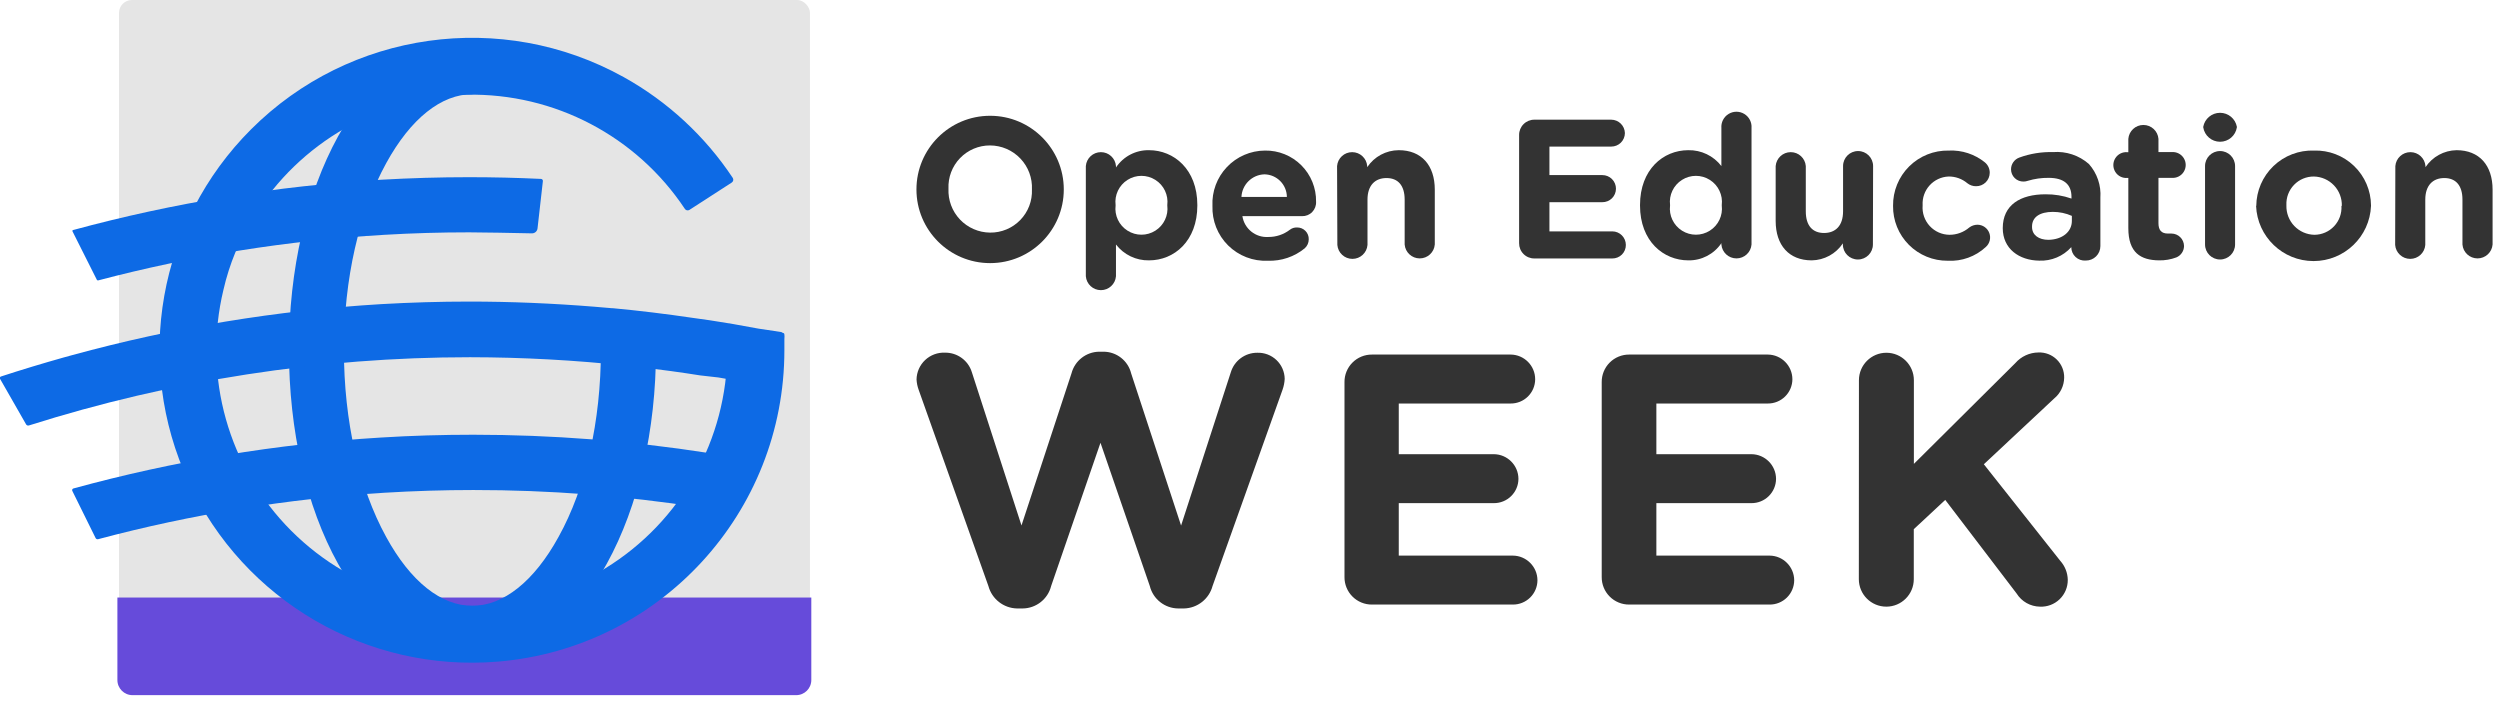 <?xml version="1.0" encoding="UTF-8"?>
<svg width="263px" height="74px" viewBox="0 0 263 74" version="1.1" xmlns="http://www.w3.org/2000/svg" xmlns:xlink="http://www.w3.org/1999/xlink">
    <!-- Generator: Sketch 60.1 (88133) - https://sketch.com -->
    <title>oeweek</title>
    <desc>Created with Sketch.</desc>
    <g id="2020" stroke="none" stroke-width="1" fill="none" fill-rule="evenodd">
        <g id="home-after-week" transform="translate(-44, -24)" fill-rule="nonzero">
            <g id="oeweek" transform="translate(43, 24)">
                <rect id="Rectangle" fill="#E5E5E5" x="13.52" y="0" width="72.69" height="72.86" rx="1.36"></rect>
                <path d="M13.35,62.86 L86.35,62.86 L86.35,71.54 C86.35,72.418 85.638,73.13 84.76,73.13 L14.94,73.13 C14.062,73.13 13.35,72.418 13.35,71.54 L13.35,62.86 Z" id="Path" fill="#664BDA"></path>
                <g id="Icon-link" transform="translate(0.33, 3.31)" fill="#0D6AE5">
                    <g id="Icon">
                        <path d="M50.371,66.236 C44.883,66.236 39.865,62.605 36.234,55.999 C32.884,49.969 31.068,41.962 31.068,33.52 C31.068,25.078 32.904,17.085 36.234,11.035 C39.865,4.435 44.89,0.797 50.371,0.797 C51.973,0.797 53.272,2.096 53.272,3.698 C53.272,5.301 51.973,6.599 50.371,6.599 C47.094,6.599 43.878,9.166 41.312,13.829 C38.445,19.041 36.85,26.029 36.85,33.5 C36.85,40.971 38.431,47.972 41.299,53.185 C43.865,57.875 47.081,60.421 50.357,60.421 C53.633,60.421 56.856,57.848 59.422,53.185 C62.31,47.992 63.885,41.004 63.885,33.5 C63.833,32.431 64.374,31.421 65.292,30.872 C66.209,30.322 67.355,30.322 68.273,30.872 C69.191,31.421 69.731,32.431 69.68,33.5 C69.68,41.942 67.844,49.928 64.514,55.978 C60.883,62.605 55.865,66.236 50.371,66.236 Z" id="Path"></path>
                        <path d="M8.274,48.327 C8.253,48.28 8.252,48.226 8.273,48.179 C8.293,48.132 8.333,48.095 8.382,48.079 C18.953,45.181 29.795,43.385 40.736,42.719 C43.959,42.518 47.228,42.424 50.464,42.424 C58.727,42.426 66.976,43.065 75.141,44.334 L78.008,44.776 L77.11,50.511 L74.243,50.062 C66.375,48.845 58.426,48.236 50.464,48.24 C47.349,48.24 44.193,48.34 41.084,48.528 C30.917,49.153 20.838,50.789 10.995,53.412 C10.888,53.443 10.775,53.392 10.727,53.292 L8.274,48.327 Z" id="Path"></path>
                        <path d="M0.67,36.535 C0.648,36.493 0.644,36.443 0.661,36.398 C0.678,36.354 0.713,36.318 0.757,36.301 C2.928,35.59 5.152,34.92 7.383,34.291 L7.383,34.291 L8.288,34.043 C18.91,31.137 29.804,29.341 40.796,28.683 C43.845,28.509 46.94,28.415 50.016,28.415 C54.384,28.415 58.819,28.602 63.208,28.957 L63.757,29.004 L65.023,29.111 L65.117,29.111 C67.878,29.366 70.725,29.715 73.593,30.137 L75.348,30.384 L75.348,30.384 C76.018,30.485 76.688,30.592 77.358,30.706 L77.398,30.706 L80.467,31.262 L82.799,31.611 C83.028,31.66 83.186,31.872 83.167,32.106 L82.765,37.594 L79.368,36.964 C78.397,36.776 77.358,36.589 76.253,36.401 L74.31,36.18 C73.398,36.033 72.44,35.892 71.275,35.731 C70.27,35.59 69.385,35.477 68.595,35.383 L66.645,35.168 C61.155,34.577 55.638,34.277 50.116,34.27 C34.374,34.273 18.726,36.693 3.719,41.446 C3.6,41.487 3.469,41.436 3.41,41.326 L0.67,36.535 Z" id="Path"></path>
                        <path d="M57.781,15.745 C57.788,15.688 57.772,15.63 57.735,15.585 C57.698,15.541 57.644,15.514 57.587,15.511 C55.067,15.39 52.528,15.33 50.022,15.33 C46.94,15.33 43.818,15.423 40.756,15.598 C29.802,16.244 18.945,18.017 8.355,20.891 C8.327,20.898 8.304,20.917 8.292,20.943 C8.281,20.969 8.281,20.999 8.295,21.025 L10.861,26.13 C10.887,26.178 10.942,26.203 10.995,26.19 C20.844,23.593 30.929,21.986 41.098,21.393 C44.046,21.219 47.047,21.132 50.022,21.132 C51.362,21.132 54.806,21.199 56.628,21.239 C56.931,21.244 57.187,21.017 57.218,20.716 L57.781,15.745 Z" id="Path"></path>
                        <path d="M53.077,66.29 C39.327,67.451 26.316,59.898 20.505,47.382 C14.694,34.866 17.321,20.053 27.081,10.298 C37.46,-0.08 53.459,-2.322 66.29,4.804 C70.906,7.371 74.84,11.008 77.76,15.41 C77.861,15.573 77.813,15.787 77.653,15.892 L73.204,18.767 C73.126,18.819 73.029,18.837 72.937,18.817 C72.845,18.797 72.765,18.74 72.715,18.66 C67.629,11.012 58.994,6.485 49.811,6.654 C40.628,6.822 32.165,11.661 27.363,19.49 C25.874,21.859 24.796,24.461 24.174,27.189 C21.983,36.302 24.687,45.899 31.312,52.529 C37.938,59.159 47.534,61.869 56.648,59.684 C59.366,59.057 61.959,57.979 64.32,56.494 C72.311,51.6 77.183,42.904 77.184,33.533 L77.184,31.738 L81.586,31.503 L83.053,31.718 C83.129,31.731 83.185,31.795 83.187,31.872 L83.187,33.533 C83.192,50.619 70.103,64.858 53.077,66.29 Z" id="Path"></path>
                    </g>
                </g>
                <path d="M97.41,19.93 L97.41,19.93 C97.41,15.65 100.88,12.18 105.16,12.18 C109.44,12.18 112.91,15.65 112.91,19.93 L112.91,19.93 C112.91,24.21 109.44,27.68 105.16,27.68 C100.88,27.68 97.41,24.21 97.41,19.93 L97.41,19.93 Z M109.56,19.93 L109.56,19.93 C109.614,18.724 109.175,17.549 108.342,16.675 C107.51,15.801 106.357,15.304 105.15,15.3 C103.958,15.296 102.817,15.78 101.991,16.64 C101.166,17.499 100.728,18.659 100.78,19.85 L100.78,19.85 C100.726,21.048 101.16,22.216 101.984,23.088 C102.808,23.959 103.951,24.458 105.15,24.47 C106.347,24.485 107.497,24.007 108.331,23.148 C109.165,22.29 109.61,21.126 109.56,19.93 L109.56,19.93 Z" id="Shape" fill="#333333"></path>
                <path d="M115.23,17.47 C115.296,16.643 115.986,16.006 116.815,16.006 C117.644,16.006 118.334,16.643 118.4,17.47 L118.4,17.62 C119.173,16.458 120.485,15.772 121.88,15.8 C124.48,15.8 126.96,17.8 126.96,21.57 L126.96,21.62 C126.96,25.35 124.53,27.39 121.88,27.39 C120.521,27.418 119.229,26.798 118.4,25.72 L118.4,29.06 C118.334,29.887 117.644,30.524 116.815,30.524 C115.986,30.524 115.296,29.887 115.23,29.06 L115.23,17.47 Z M123.8,21.62 L123.8,21.57 C123.928,20.519 123.439,19.489 122.544,18.924 C121.65,18.358 120.51,18.358 119.616,18.924 C118.721,19.489 118.232,20.519 118.36,21.57 L118.36,21.62 C118.232,22.671 118.721,23.701 119.616,24.266 C120.51,24.832 121.65,24.832 122.544,24.266 C123.439,23.701 123.928,22.671 123.8,21.62 L123.8,21.62 Z" id="Shape" fill="#333333"></path>
                <path d="M134.38,27.43 C132.824,27.501 131.309,26.918 130.201,25.822 C129.094,24.726 128.495,23.217 128.55,21.66 L128.55,21.66 C128.479,20.148 129.028,18.672 130.07,17.574 C131.112,16.475 132.556,15.849 134.07,15.84 C135.504,15.815 136.887,16.374 137.901,17.389 C138.916,18.403 139.475,19.786 139.45,21.22 C139.473,21.623 139.325,22.016 139.044,22.305 C138.763,22.594 138.373,22.752 137.97,22.74 L131.7,22.74 C131.905,24.067 133.09,25.018 134.43,24.93 C135.242,24.936 136.034,24.672 136.68,24.18 C136.898,24.006 137.172,23.917 137.45,23.93 C137.781,23.924 138.101,24.055 138.333,24.291 C138.566,24.527 138.691,24.849 138.68,25.18 C138.68,25.539 138.527,25.881 138.26,26.12 C137.169,27.013 135.789,27.479 134.38,27.43 L134.38,27.43 Z M136.38,20.72 C136.369,19.418 135.322,18.362 134.02,18.34 C132.716,18.38 131.662,19.417 131.6,20.72 L136.38,20.72 Z" id="Shape" fill="#333333"></path>
                <path d="M141.66,17.47 C141.726,16.643 142.416,16.006 143.245,16.006 C144.074,16.006 144.764,16.643 144.83,17.47 L144.83,17.59 C145.568,16.476 146.814,15.805 148.15,15.8 C150.54,15.8 151.94,17.39 151.94,19.95 L151.94,25.72 C151.874,26.547 151.184,27.184 150.355,27.184 C149.526,27.184 148.836,26.547 148.77,25.72 L148.77,21 C148.77,19.5 148.06,18.73 146.86,18.73 C145.66,18.73 144.86,19.5 144.86,21 L144.86,25.77 C144.794,26.597 144.104,27.234 143.275,27.234 C142.446,27.234 141.756,26.597 141.69,25.77 L141.66,17.47 Z" id="Path" fill="#333333"></path>
                <path d="M160.81,25.58 L160.81,14.2 C160.807,13.772 160.976,13.361 161.279,13.059 C161.581,12.756 161.992,12.587 162.42,12.59 L170.5,12.59 C171.282,12.595 171.918,13.219 171.94,14 C171.937,14.379 171.784,14.742 171.514,15.008 C171.244,15.275 170.879,15.423 170.5,15.42 L164,15.42 L164,18.42 L169.56,18.42 C169.943,18.417 170.311,18.568 170.581,18.839 C170.852,19.109 171.003,19.477 171,19.86 C170.997,20.238 170.844,20.6 170.574,20.865 C170.303,21.129 169.938,21.275 169.56,21.27 L164,21.27 L164,24.34 L170.61,24.34 C171.4,24.34 172.04,24.98 172.04,25.77 C172.043,26.149 171.893,26.513 171.624,26.781 C171.354,27.048 170.989,27.195 170.61,27.19 L162.42,27.19 C161.991,27.195 161.579,27.028 161.276,26.724 C160.972,26.421 160.805,26.009 160.81,25.58 L160.81,25.58 Z" id="Path" fill="#333333"></path>
                <path d="M185.26,25.72 C185.194,26.547 184.504,27.184 183.675,27.184 C182.846,27.184 182.156,26.547 182.09,25.72 L182.09,25.58 C181.313,26.735 180.002,27.417 178.61,27.39 C176.01,27.39 173.53,25.39 173.53,21.62 L173.53,21.57 C173.53,17.84 175.96,15.8 178.61,15.8 C179.969,15.772 181.261,16.392 182.09,17.47 L182.09,13.47 C182.043,12.874 182.334,12.301 182.844,11.989 C183.354,11.676 183.996,11.676 184.506,11.989 C185.016,12.301 185.307,12.874 185.26,13.47 L185.26,25.72 Z M176.69,21.57 L176.69,21.62 C176.562,22.671 177.051,23.701 177.946,24.266 C178.84,24.832 179.98,24.832 180.874,24.266 C181.769,23.701 182.258,22.671 182.13,21.62 L182.13,21.57 C182.258,20.519 181.769,19.489 180.874,18.924 C179.98,18.358 178.84,18.358 177.946,18.924 C177.051,19.489 176.562,20.519 176.69,21.57 L176.69,21.57 Z" id="Shape" fill="#333333"></path>
                <path d="M198.03,25.72 C198.03,26.593 197.323,27.3 196.45,27.3 C195.577,27.3 194.87,26.593 194.87,25.72 L194.87,25.6 C194.14,26.702 192.912,27.372 191.59,27.39 C189.2,27.39 187.8,25.8 187.8,23.24 L187.8,17.47 C187.866,16.643 188.556,16.006 189.385,16.006 C190.214,16.006 190.904,16.643 190.97,17.47 L190.97,22.24 C190.97,23.74 191.68,24.51 192.89,24.51 C194.1,24.51 194.89,23.74 194.89,22.24 L194.89,17.47 C194.89,16.597 195.597,15.89 196.47,15.89 C197.343,15.89 198.05,16.597 198.05,17.47 L198.03,25.72 Z" id="Path" fill="#333333"></path>
                <path d="M200.15,21.66 L200.15,21.66 C200.128,20.103 200.74,18.603 201.845,17.506 C202.95,16.409 204.453,15.807 206.01,15.84 C207.391,15.773 208.747,16.218 209.82,17.09 C210.141,17.361 210.324,17.76 210.32,18.18 C210.317,18.558 210.164,18.92 209.894,19.185 C209.623,19.449 209.258,19.595 208.88,19.59 C208.55,19.594 208.229,19.485 207.97,19.28 C207.412,18.808 206.701,18.555 205.97,18.57 C205.212,18.606 204.5,18.943 203.991,19.506 C203.482,20.069 203.219,20.812 203.26,21.57 L203.26,21.62 C203.199,22.411 203.469,23.191 204.006,23.775 C204.542,24.359 205.297,24.694 206.09,24.7 C206.853,24.7 207.591,24.427 208.17,23.93 C208.419,23.744 208.72,23.643 209.03,23.64 C209.587,23.644 210.083,23.993 210.276,24.515 C210.469,25.037 210.32,25.624 209.9,25.99 C208.817,26.992 207.373,27.511 205.9,27.43 C204.367,27.444 202.894,26.839 201.812,25.754 C200.73,24.668 200.131,23.193 200.15,21.66 L200.15,21.66 Z" id="Path" fill="#333333"></path>
                <path d="M211.69,24 L211.69,24 C211.69,21.56 213.54,20.44 216.19,20.44 C217.119,20.43 218.043,20.583 218.92,20.89 L218.92,20.71 C218.92,19.39 218.11,18.71 216.52,18.71 C215.778,18.701 215.04,18.805 214.33,19.02 C214.186,19.072 214.033,19.099 213.88,19.1 C213.533,19.108 213.197,18.976 212.948,18.733 C212.7,18.49 212.56,18.157 212.56,17.81 C212.563,17.261 212.905,16.771 213.42,16.58 C214.559,16.163 215.767,15.967 216.98,16 C218.354,15.891 219.713,16.342 220.75,17.25 C221.618,18.225 222.054,19.509 221.96,20.81 L221.96,25.89 C221.96,26.297 221.797,26.686 221.508,26.972 C221.218,27.258 220.827,27.415 220.42,27.41 C220.027,27.441 219.64,27.306 219.351,27.038 C219.062,26.77 218.899,26.394 218.9,26 L218.9,26 C218.043,26.955 216.802,27.476 215.52,27.42 C213.42,27.39 211.69,26.18 211.69,24 Z M218.96,23.27 L218.96,22.71 C218.33,22.431 217.649,22.288 216.96,22.29 C215.6,22.29 214.77,22.83 214.77,23.83 L214.77,23.88 C214.77,24.73 215.48,25.23 216.5,25.23 C217.96,25.2 218.96,24.39 218.96,23.24 L218.96,23.27 Z" id="Shape" fill="#333333"></path>
                <path d="M224.9,24 L224.9,18.72 L224.8,18.72 C224.288,18.764 223.795,18.516 223.526,18.078 C223.256,17.641 223.256,17.089 223.526,16.652 C223.795,16.214 224.288,15.966 224.8,16.01 L224.9,16.01 L224.9,14.61 C224.966,13.783 225.656,13.146 226.485,13.146 C227.314,13.146 228.004,13.783 228.07,14.61 L228.07,16 L229.46,16 C229.972,15.956 230.465,16.204 230.734,16.642 C231.004,17.079 231.004,17.631 230.734,18.068 C230.465,18.506 229.972,18.754 229.46,18.71 L228.07,18.71 L228.07,23.48 C228.07,24.21 228.38,24.57 229.07,24.57 L229.44,24.57 C230.167,24.575 230.755,25.163 230.76,25.89 C230.752,26.413 230.433,26.881 229.95,27.08 C229.368,27.298 228.751,27.403 228.13,27.39 C226.21,27.37 224.9,26.6 224.9,24 Z" id="Path" fill="#333333"></path>
                <path d="M232.78,13.34 C232.938,12.487 233.682,11.867 234.55,11.867 C235.418,11.867 236.162,12.487 236.32,13.34 L236.32,13.39 C236.188,14.266 235.436,14.913 234.55,14.913 C233.664,14.913 232.912,14.266 232.78,13.39 L232.78,13.34 Z M232.97,17.47 C232.97,16.597 233.677,15.89 234.55,15.89 C235.423,15.89 236.13,16.597 236.13,17.47 L236.13,25.72 C236.13,26.593 235.423,27.3 234.55,27.3 C233.677,27.3 232.97,26.593 232.97,25.72 L232.97,17.47 Z" id="Shape" fill="#333333"></path>
                <path d="M238.36,21.66 L238.36,21.66 C238.373,20.077 239.024,18.565 240.167,17.47 C241.31,16.374 242.847,15.786 244.43,15.84 C245.997,15.789 247.518,16.373 248.647,17.459 C249.777,18.546 250.42,20.043 250.43,21.61 L250.43,21.66 C250.298,24.903 247.631,27.464 244.385,27.464 C241.139,27.464 238.472,24.903 238.34,21.66 L238.36,21.66 Z M247.36,21.66 L247.36,21.66 C247.384,20.861 247.088,20.085 246.538,19.505 C245.988,18.925 245.229,18.588 244.43,18.57 C243.641,18.561 242.882,18.877 242.334,19.445 C241.785,20.013 241.494,20.781 241.53,21.57 L241.53,21.62 C241.509,22.419 241.807,23.194 242.359,23.772 C242.911,24.35 243.671,24.684 244.47,24.7 C245.259,24.699 246.012,24.372 246.552,23.796 C247.092,23.22 247.37,22.447 247.32,21.66 L247.36,21.66 Z" id="Shape" fill="#333333"></path>
                <path d="M252.99,17.47 C253.056,16.643 253.746,16.006 254.575,16.006 C255.404,16.006 256.094,16.643 256.16,17.47 L256.16,17.59 C256.888,16.491 258.112,15.821 259.43,15.8 C261.82,15.8 263.22,17.39 263.22,19.95 L263.22,25.72 C263.154,26.547 262.464,27.184 261.635,27.184 C260.806,27.184 260.116,26.547 260.05,25.72 L260.05,21 C260.05,19.5 259.34,18.73 258.14,18.73 C256.94,18.73 256.14,19.5 256.14,21 L256.14,25.77 C256.074,26.597 255.384,27.234 254.555,27.234 C253.726,27.234 253.036,26.597 252.97,25.77 L252.99,17.47 Z" id="Path" fill="#333333"></path>
                <path d="M97.64,41 C97.514,40.653 97.44,40.289 97.42,39.92 C97.433,39.144 97.759,38.407 98.324,37.876 C98.889,37.345 99.645,37.065 100.42,37.1 C101.713,37.084 102.862,37.923 103.24,39.16 L108.46,55.28 L113.72,39.28 C114.064,37.959 115.245,37.027 116.61,37 L117.07,37 C118.459,36.993 119.671,37.94 120,39.29 L125.25,55.29 L130.48,39.17 C130.848,37.943 131.979,37.105 133.26,37.11 C134.01,37.083 134.74,37.36 135.284,37.877 C135.827,38.395 136.14,39.109 136.15,39.86 C136.131,40.242 136.056,40.619 135.93,40.98 L128.56,61.65 C128.193,63.014 126.972,63.974 125.56,64.01 L124.96,64.01 C123.538,64.002 122.303,63.03 121.96,61.65 L116.77,46.58 L111.58,61.65 C111.234,63.028 110.001,63.998 108.58,64.01 L107.98,64.01 C106.568,63.974 105.347,63.014 104.98,61.65 L97.64,41 Z" id="Path" fill="#333333"></path>
                <path d="M142.44,60.71 L142.44,40.19 C142.435,39.422 142.737,38.684 143.281,38.141 C143.824,37.597 144.562,37.295 145.33,37.3 L159.91,37.3 C161.342,37.306 162.5,38.468 162.5,39.9 C162.497,40.582 162.222,41.236 161.736,41.714 C161.25,42.193 160.592,42.458 159.91,42.45 L148.15,42.45 L148.15,47.78 L158.15,47.78 C159.58,47.791 160.735,48.95 160.74,50.38 C160.735,51.062 160.459,51.713 159.973,52.191 C159.487,52.67 158.832,52.935 158.15,52.93 L148.15,52.93 L148.15,58.45 L160.15,58.45 C161.58,58.461 162.735,59.62 162.74,61.05 C162.735,61.732 162.459,62.383 161.973,62.861 C161.487,63.34 160.832,63.605 160.15,63.6 L145.33,63.6 C144.562,63.605 143.824,63.303 143.281,62.759 C142.737,62.216 142.435,61.478 142.44,60.71 Z" id="Path" fill="#333333"></path>
                <path d="M169.5,60.71 L169.5,40.19 C169.495,39.422 169.797,38.684 170.341,38.141 C170.884,37.597 171.622,37.295 172.39,37.3 L186.97,37.3 C188.4,37.311 189.555,38.47 189.56,39.9 C189.555,40.582 189.279,41.233 188.793,41.711 C188.307,42.19 187.652,42.455 186.97,42.45 L175.25,42.45 L175.25,47.78 L185.25,47.78 C186.68,47.791 187.835,48.95 187.84,50.38 C187.835,51.062 187.559,51.713 187.073,52.191 C186.587,52.67 185.932,52.935 185.25,52.93 L175.25,52.93 L175.25,58.45 L187.15,58.45 C188.584,58.455 189.745,59.616 189.75,61.05 C189.745,61.733 189.468,62.386 188.98,62.865 C188.492,63.344 187.833,63.608 187.15,63.6 L172.39,63.6 C171.622,63.605 170.884,63.303 170.341,62.759 C169.797,62.216 169.495,61.478 169.5,60.71 Z" id="Path" fill="#333333"></path>
                <path d="M196.56,40 C196.56,38.404 197.854,37.11 199.45,37.11 C201.046,37.11 202.34,38.404 202.34,40 L202.34,48.8 L213.01,38.2 C213.625,37.494 214.514,37.086 215.45,37.08 C216.167,37.052 216.864,37.322 217.375,37.826 C217.887,38.33 218.167,39.022 218.15,39.74 C218.137,40.586 217.753,41.383 217.1,41.92 L209.7,48.84 L217.74,59 C218.236,59.55 218.516,60.26 218.53,61 C218.536,61.769 218.226,62.507 217.672,63.04 C217.118,63.574 216.368,63.856 215.6,63.82 C214.602,63.806 213.679,63.286 213.15,62.44 L205.64,52.59 L202.33,55.67 L202.33,60.93 C202.33,62.526 201.036,63.82 199.44,63.82 C197.844,63.82 196.55,62.526 196.55,60.93 L196.56,40 Z" id="Path" fill="#333333"></path>
            </g>
        </g>
    </g>
</svg>